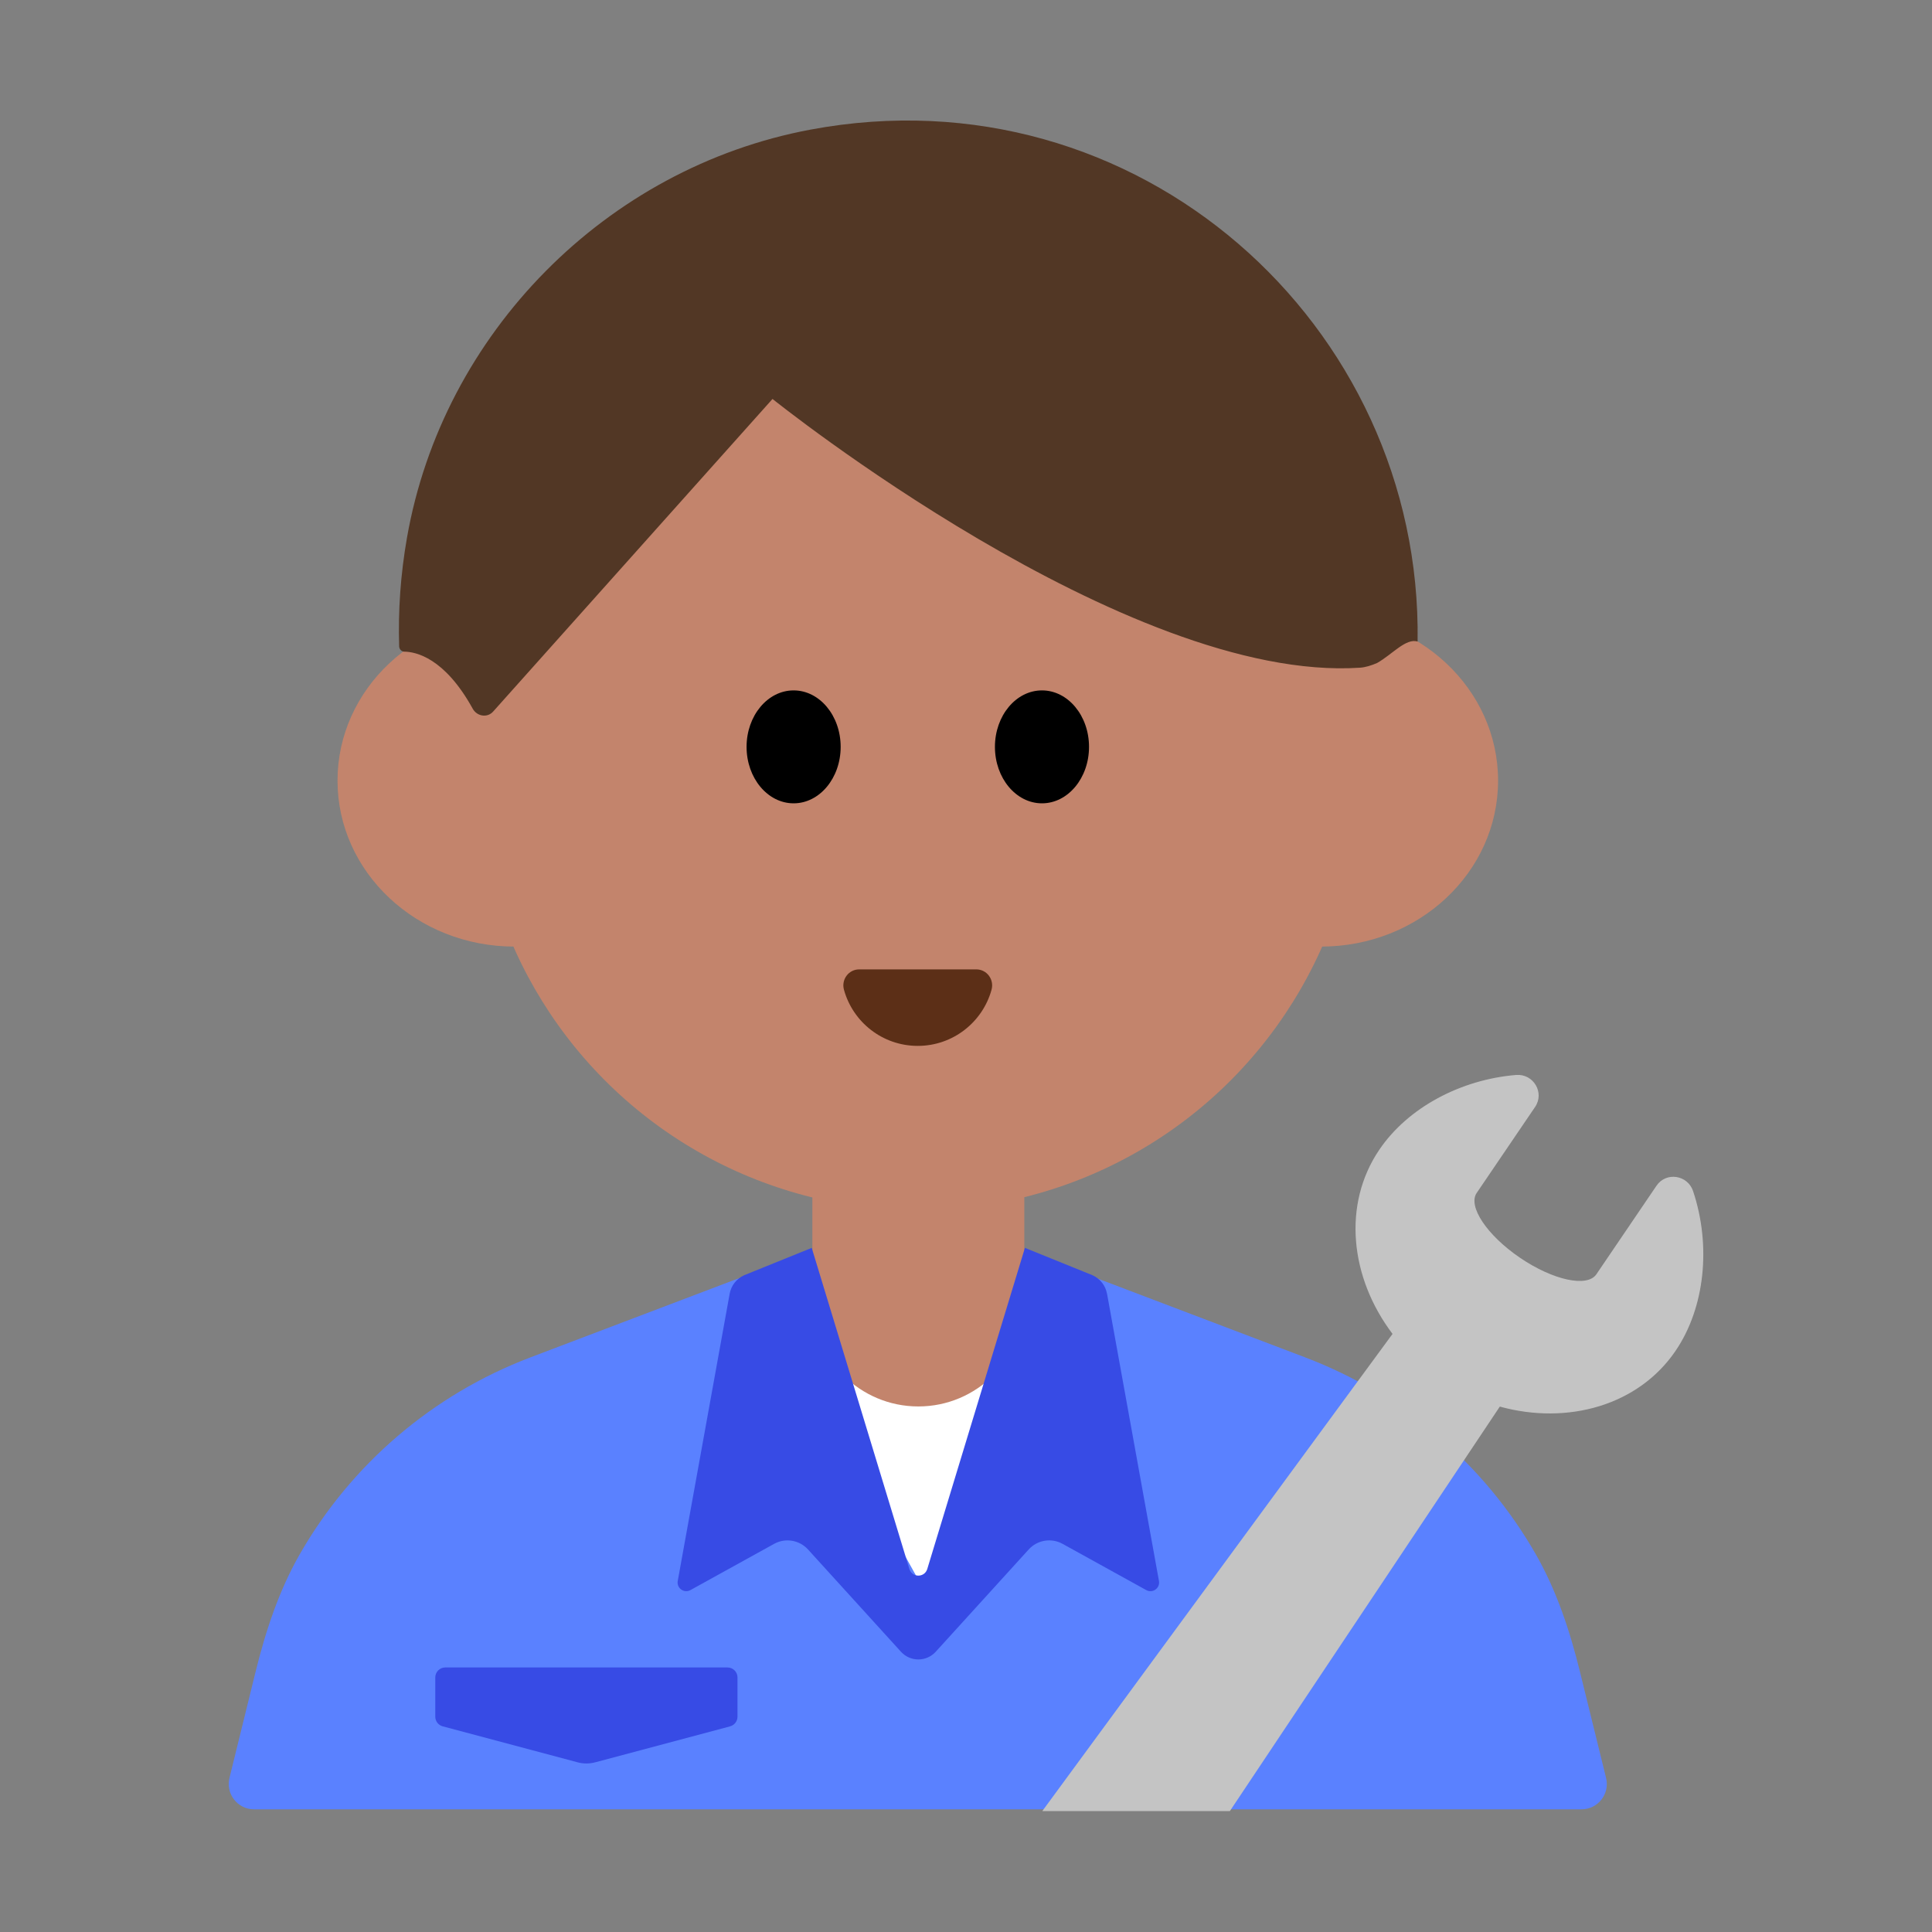 <?xml version="1.0" encoding="UTF-8"?><svg id="Layer_1" xmlns="http://www.w3.org/2000/svg" viewBox="0 0 40 40"><rect x="0" y="0" width="40" height="40" fill="#808080" stroke="none"/><g><path d="M27.027,28.105l-4.21-1.599c-2.458-.934-5.172-.934-7.63,0l-4.21,1.599c-2.026,.77-3.704,2.215-4.767,4.067-.436,.76-.712,1.601-.921,2.451l-.538,2.187c-.081,.331,.169,.65,.509,.65h27.483c.34,0,.591-.319,.509-.65l-.538-2.187c-.209-.851-.485-1.691-.921-2.451-1.063-1.852-2.74-3.297-4.767-4.067Z" style="fill:#5a81ff;"/><polygon points="16.629 28.43 21.573 28.43 19.101 32.864 16.629 28.43" style="fill:#fff;"/><g><circle cx="19.002" cy="15.905" r="9.151" style="fill:#c3846c;"/><g><ellipse cx="10.651" cy="16.162" rx="3.663" ry="3.436" style="fill:#c3846c;"/><ellipse cx="27.353" cy="16.162" rx="3.663" ry="3.436" style="fill:#c3846c;"/></g><path d="M29.35,13.282c.097-6.562-5.804-11.866-12.572-10.598-4.227,.791-7.61,4.213-8.352,8.449-.134,.764-.185,1.516-.162,2.249,.002,.058,.048,.11,.107,.11,.234,.002,.832,.122,1.416,1.181,.088,.159,.302,.195,.423,.059l5.784-6.472s7.328,5.885,12.164,5.564c.107-.007,.229-.044,.351-.096,.322-.182,.593-.518,.841-.446Z" style="fill:#523725;"/><g><ellipse cx="16.431" cy="15.463" rx=".974" ry="1.169"/><ellipse cx="21.573" cy="15.463" rx=".974" ry="1.169"/></g><path d="M20.213,20.07c.219,0,.374,.21,.316,.421-.184,.67-.799,1.163-1.528,1.163s-1.343-.492-1.528-1.163c-.058-.211,.097-.421,.316-.421h2.423Z" style="fill:#5c2f17;"/></g><path d="M16.819,22.76h4.388v4.165c0,1.211-.983,2.194-2.194,2.194h0c-1.211,0-2.194-.983-2.194-2.194v-4.165h0Z" style="fill:#c3846c;"/><path d="M22.919,26.785c-.03-.168-.142-.311-.298-.382l-1.401-.567-2.023,6.652c-.058,.178-.31,.178-.368,0l-2.023-6.652-1.401,.567c-.156,.071-.267,.213-.298,.382l-1.075,5.947c-.027,.149,.131,.262,.263,.189l1.732-.957c.233-.129,.523-.08,.702,.116l1.925,2.118c.193,.212,.526,.212,.719,0l1.925-2.118c.179-.197,.469-.245,.702-.116l1.732,.957c.132,.073,.29-.04,.263-.189l-1.075-5.947Z" style="fill:#374be5;"/><path d="M25.464,37.495l5.588-8.373c1.406,.387,2.871-.024,3.64-1.156,.61-.898,.737-2.179,.362-3.304-.112-.337-.558-.407-.758-.113l-1.245,1.834c-.188,.276-.895,.124-1.579-.341s-1.087-1.066-.899-1.343l1.209-1.78c.202-.297-.034-.692-.392-.663-1.146,.094-2.239,.674-2.831,1.545-.771,1.134-.61,2.651,.272,3.816l-7.251,9.879h3.884Z" style="fill:#c4c4c4;"/><path d="M15.116,35.742l-2.789,.744c-.122,.033-.25,.033-.372,0l-2.789-.744c-.091-.024-.154-.106-.154-.2v-.812c0-.115,.093-.207,.207-.207h5.843c.115,0,.207,.093,.207,.207v.812c0,.094-.063,.176-.154,.2Z" style="fill:#374be5;"/></g><rect y="-.005" width="40" height="40" style="fill:none;"/></svg>